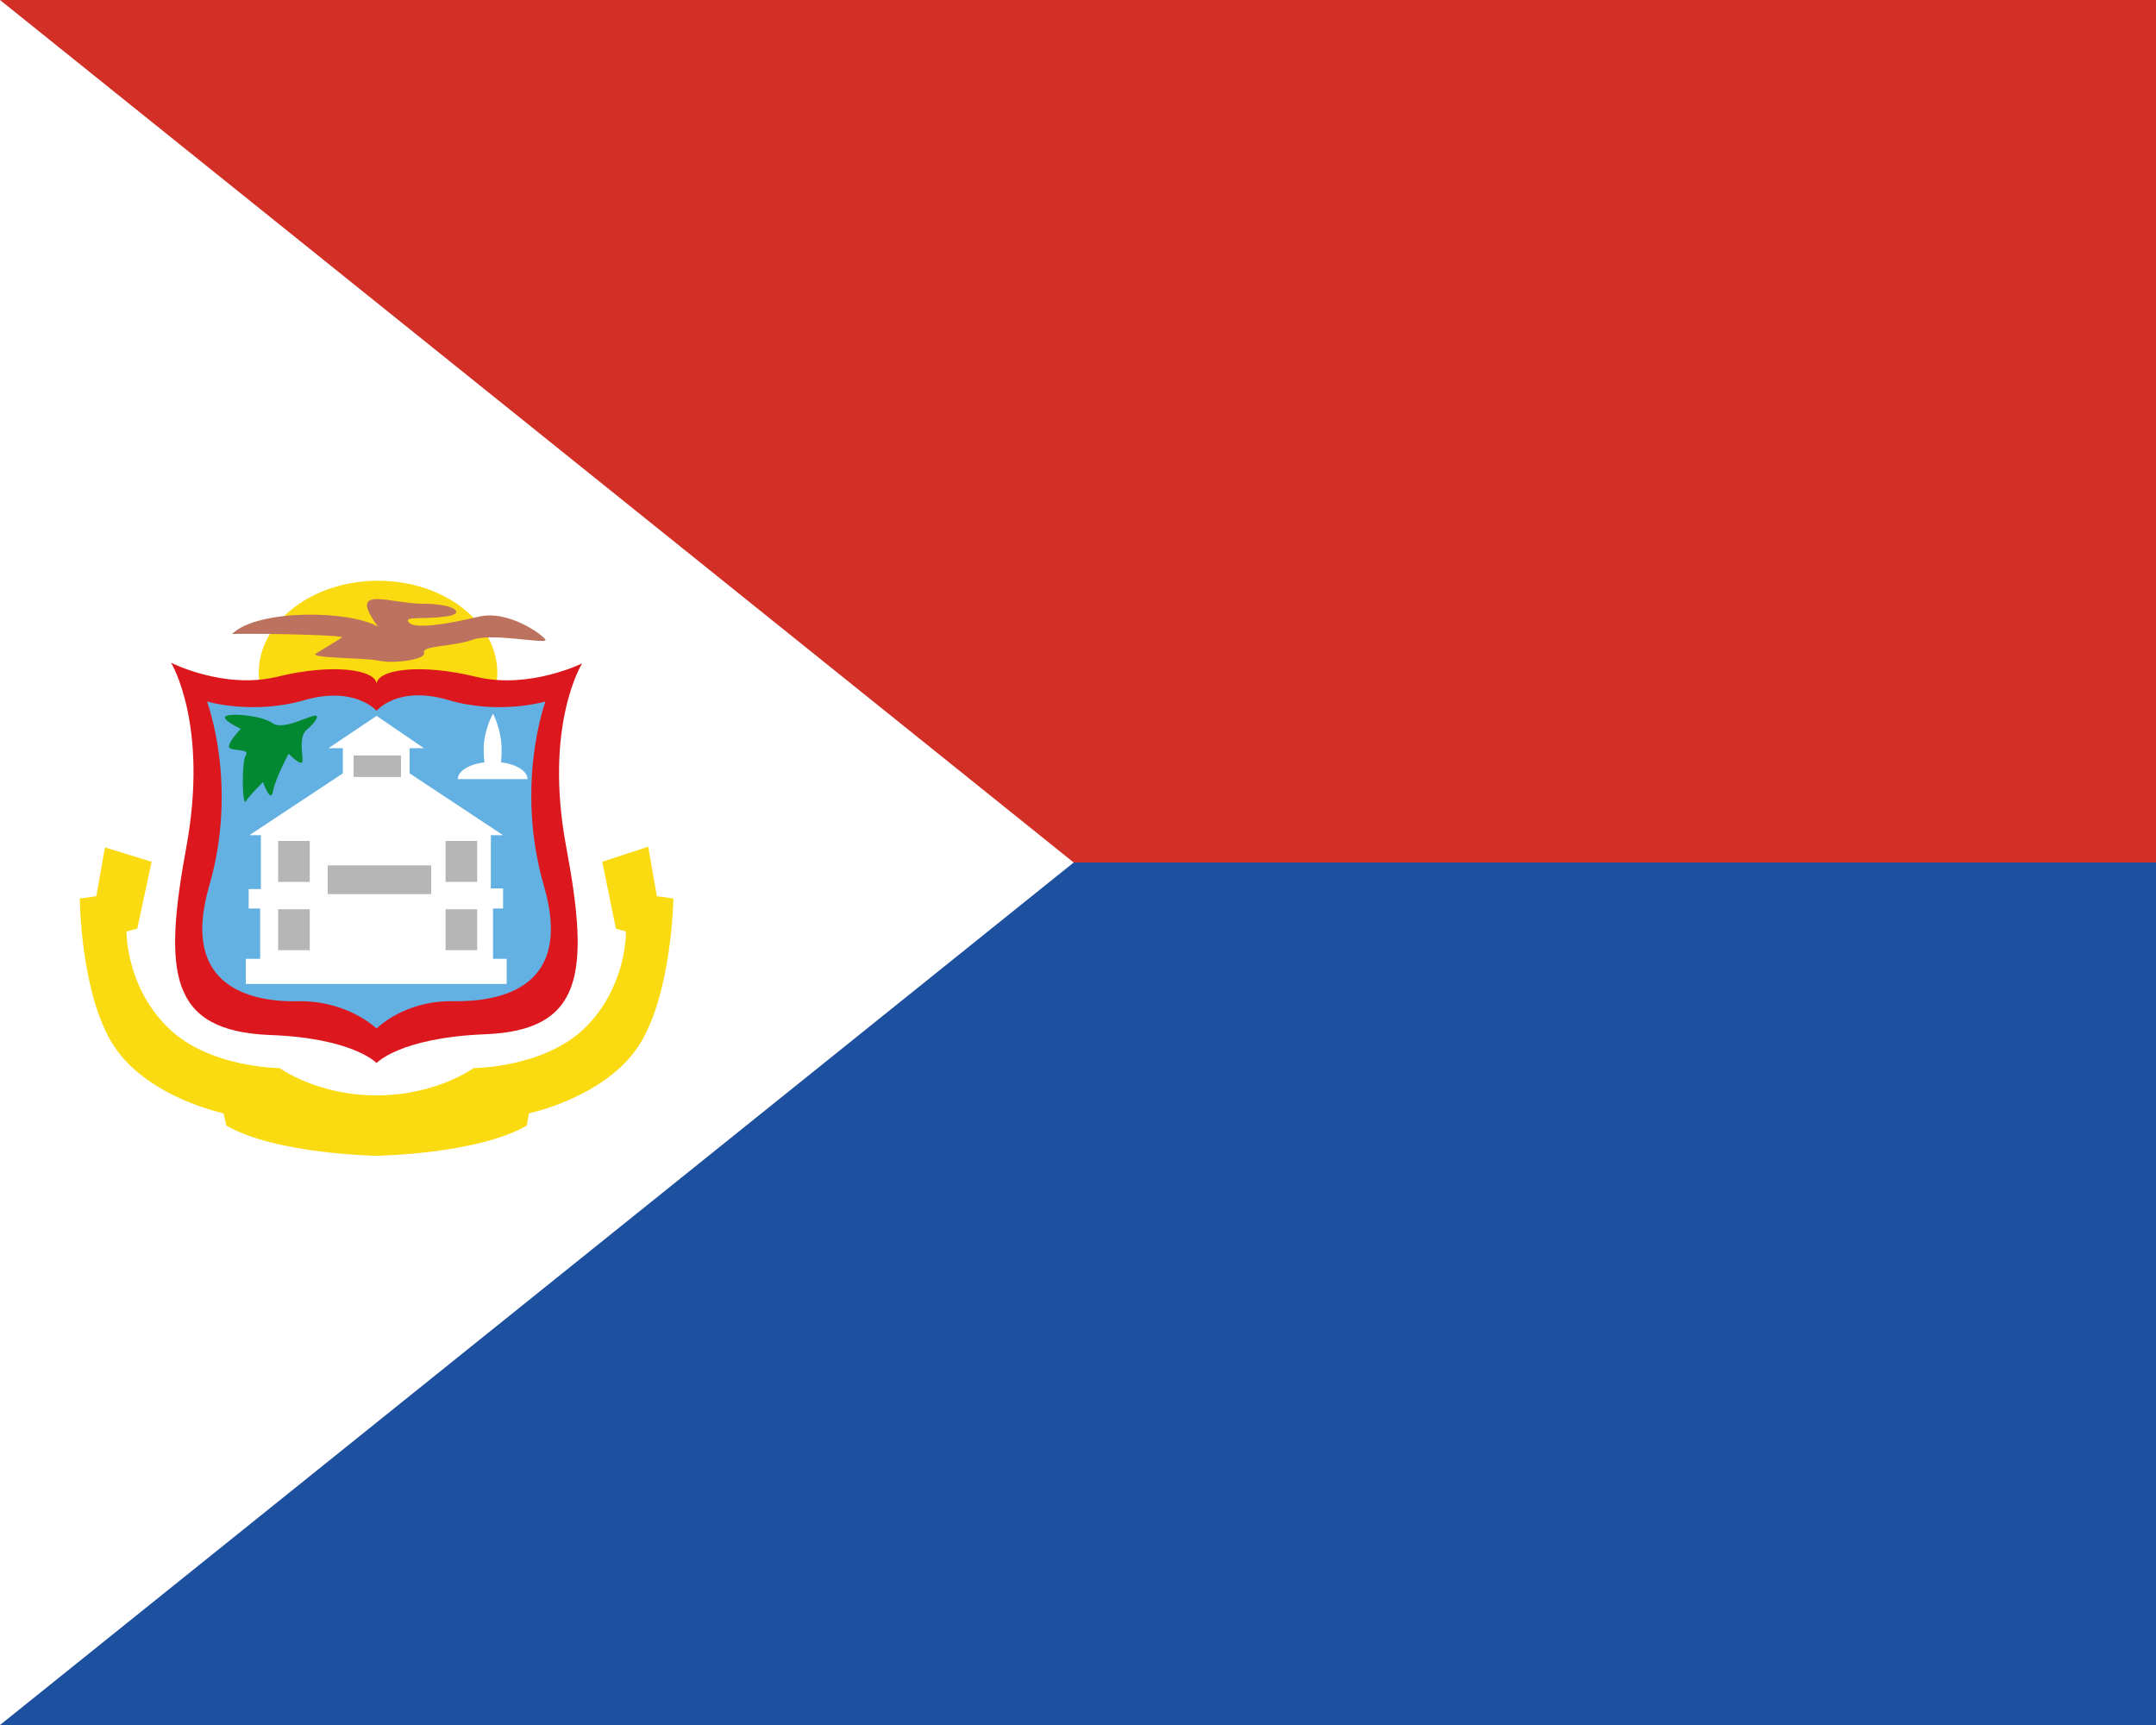 <svg xmlns="http://www.w3.org/2000/svg" width="30" height="24" viewBox="0 0 30 24">
  <path fill="#d22f27" d="M0 0h30v24H0z"/>
  <path fill="#1e50a0" d="M0 12h30v12H0z"/>
  <path fill="#fff" d="M14.94 12 0 24V0z"/>
  <path fill="#fada10" d="M6.92 9.36c0 .7-.75 1.28-1.66 1.28-.92 0-1.66-.57-1.66-1.28 0-.7.74-1.28 1.66-1.28s1.66.58 1.66 1.28"/>
  <path fill="#bd725f" d="M3.23 8.82c.36-.35 1.64-.33 2.03-.1-.44-.6.16-.32.63-.32s.6.15.29.18c-.31.04-.57-.01-.49.08.08.1.55.02.97-.08s.9.26.93.32c.03.07-.74-.1-1.01 0-.28.1-.71.08-.68.18.04.1-.45.16-.64.11-.2-.04-.98-.03-.86-.1l.36-.22c.06-.03-.97-.06-1.53-.05"/>
  <path fill="#dc181e" d="M8.1 9.23s-.73.36-1.46.19c-.81-.2-1.4-.1-1.4.1 0-.2-.6-.3-1.4-.1-.74.17-1.46-.2-1.46-.2s.53.86.21 2.58c-.32 1.75-.23 2.54 1.16 2.6 1.16.04 1.49.39 1.49.39s.32-.35 1.5-.4c1.37-.05 1.47-.84 1.14-2.6-.32-1.7.22-2.56.22-2.56"/>
  <path fill="#63b0e2" d="M7.57 12.33c-.41-1.41.02-2.57.02-2.57s-.64.19-1.35-.02-1 .15-1 .15-.3-.35-1-.15c-.72.21-1.36.02-1.36.02s.44 1.16.03 2.57.59 1.62 1.27 1.6c.67 0 1.06.38 1.06.38s.38-.39 1.06-.38 1.68-.19 1.27-1.6"/>
  <path fill="#fff" d="M6.86 13.34v-.7H7v-.28h-.17v-.74H7l-1.3-.86v-.35h.2l-.66-.45-.67.45h.2v.35l-1.3.86h.16v.75h-.17v.27h.16v.7h-.2v.35h3.63v-.35zm.12-2.91q0 .4-.12.38c-.07 0-.13-.1-.13-.38s.13-.5.13-.5.12.22.12.5"/>
  <path fill="#fff" d="M7.34 10.84h-.97c0-.13.21-.24.49-.24.27 0 .48.11.48.24"/>
  <path fill="#018830" d="M4.02 10.48s-.18.33-.22.52c-.03.2-.14-.12-.14-.12s-.2.2-.24.27c-.05.07-.06-.56 0-.64.06-.09-.15-.06-.22-.1s.15-.27.15-.27-.3-.14-.2-.18.5 0 .64.1c.13.1.45-.07.57-.1s0 .12-.1.2c-.1.1-.05.31-.05.42s-.2-.1-.2-.1"/>
  <path fill="#b6b6b6" d="M4.56 12.04H6v.4H4.56zm-.69-.34h.44v.57h-.44zm0 .95h.44v.57h-.44zm2.33-.95h.44v.57H6.2zm0 .95h.44v.57H6.2zm-1.28-2.14h.66v.3h-.66z"/>
  <path fill="#fada10" d="m9.14 12.47-.12-.69-.64.21.19.93.14.04s.02.74-.55 1.32-1.57.58-1.57.58-.52.38-1.35.38-1.35-.38-1.35-.38-1 0-1.57-.58c-.57-.57-.56-1.32-.56-1.32l.15-.04.2-.93-.65-.2-.12.68-.23.03s.01 1.35.48 2.06 1.52.93 1.52.93l.04.17c.69.4 2.09.42 2.09.42s1.4-.02 2.09-.42l.03-.17s1.05-.22 1.52-.93.49-2.06.49-2.06z"/>
</svg>
